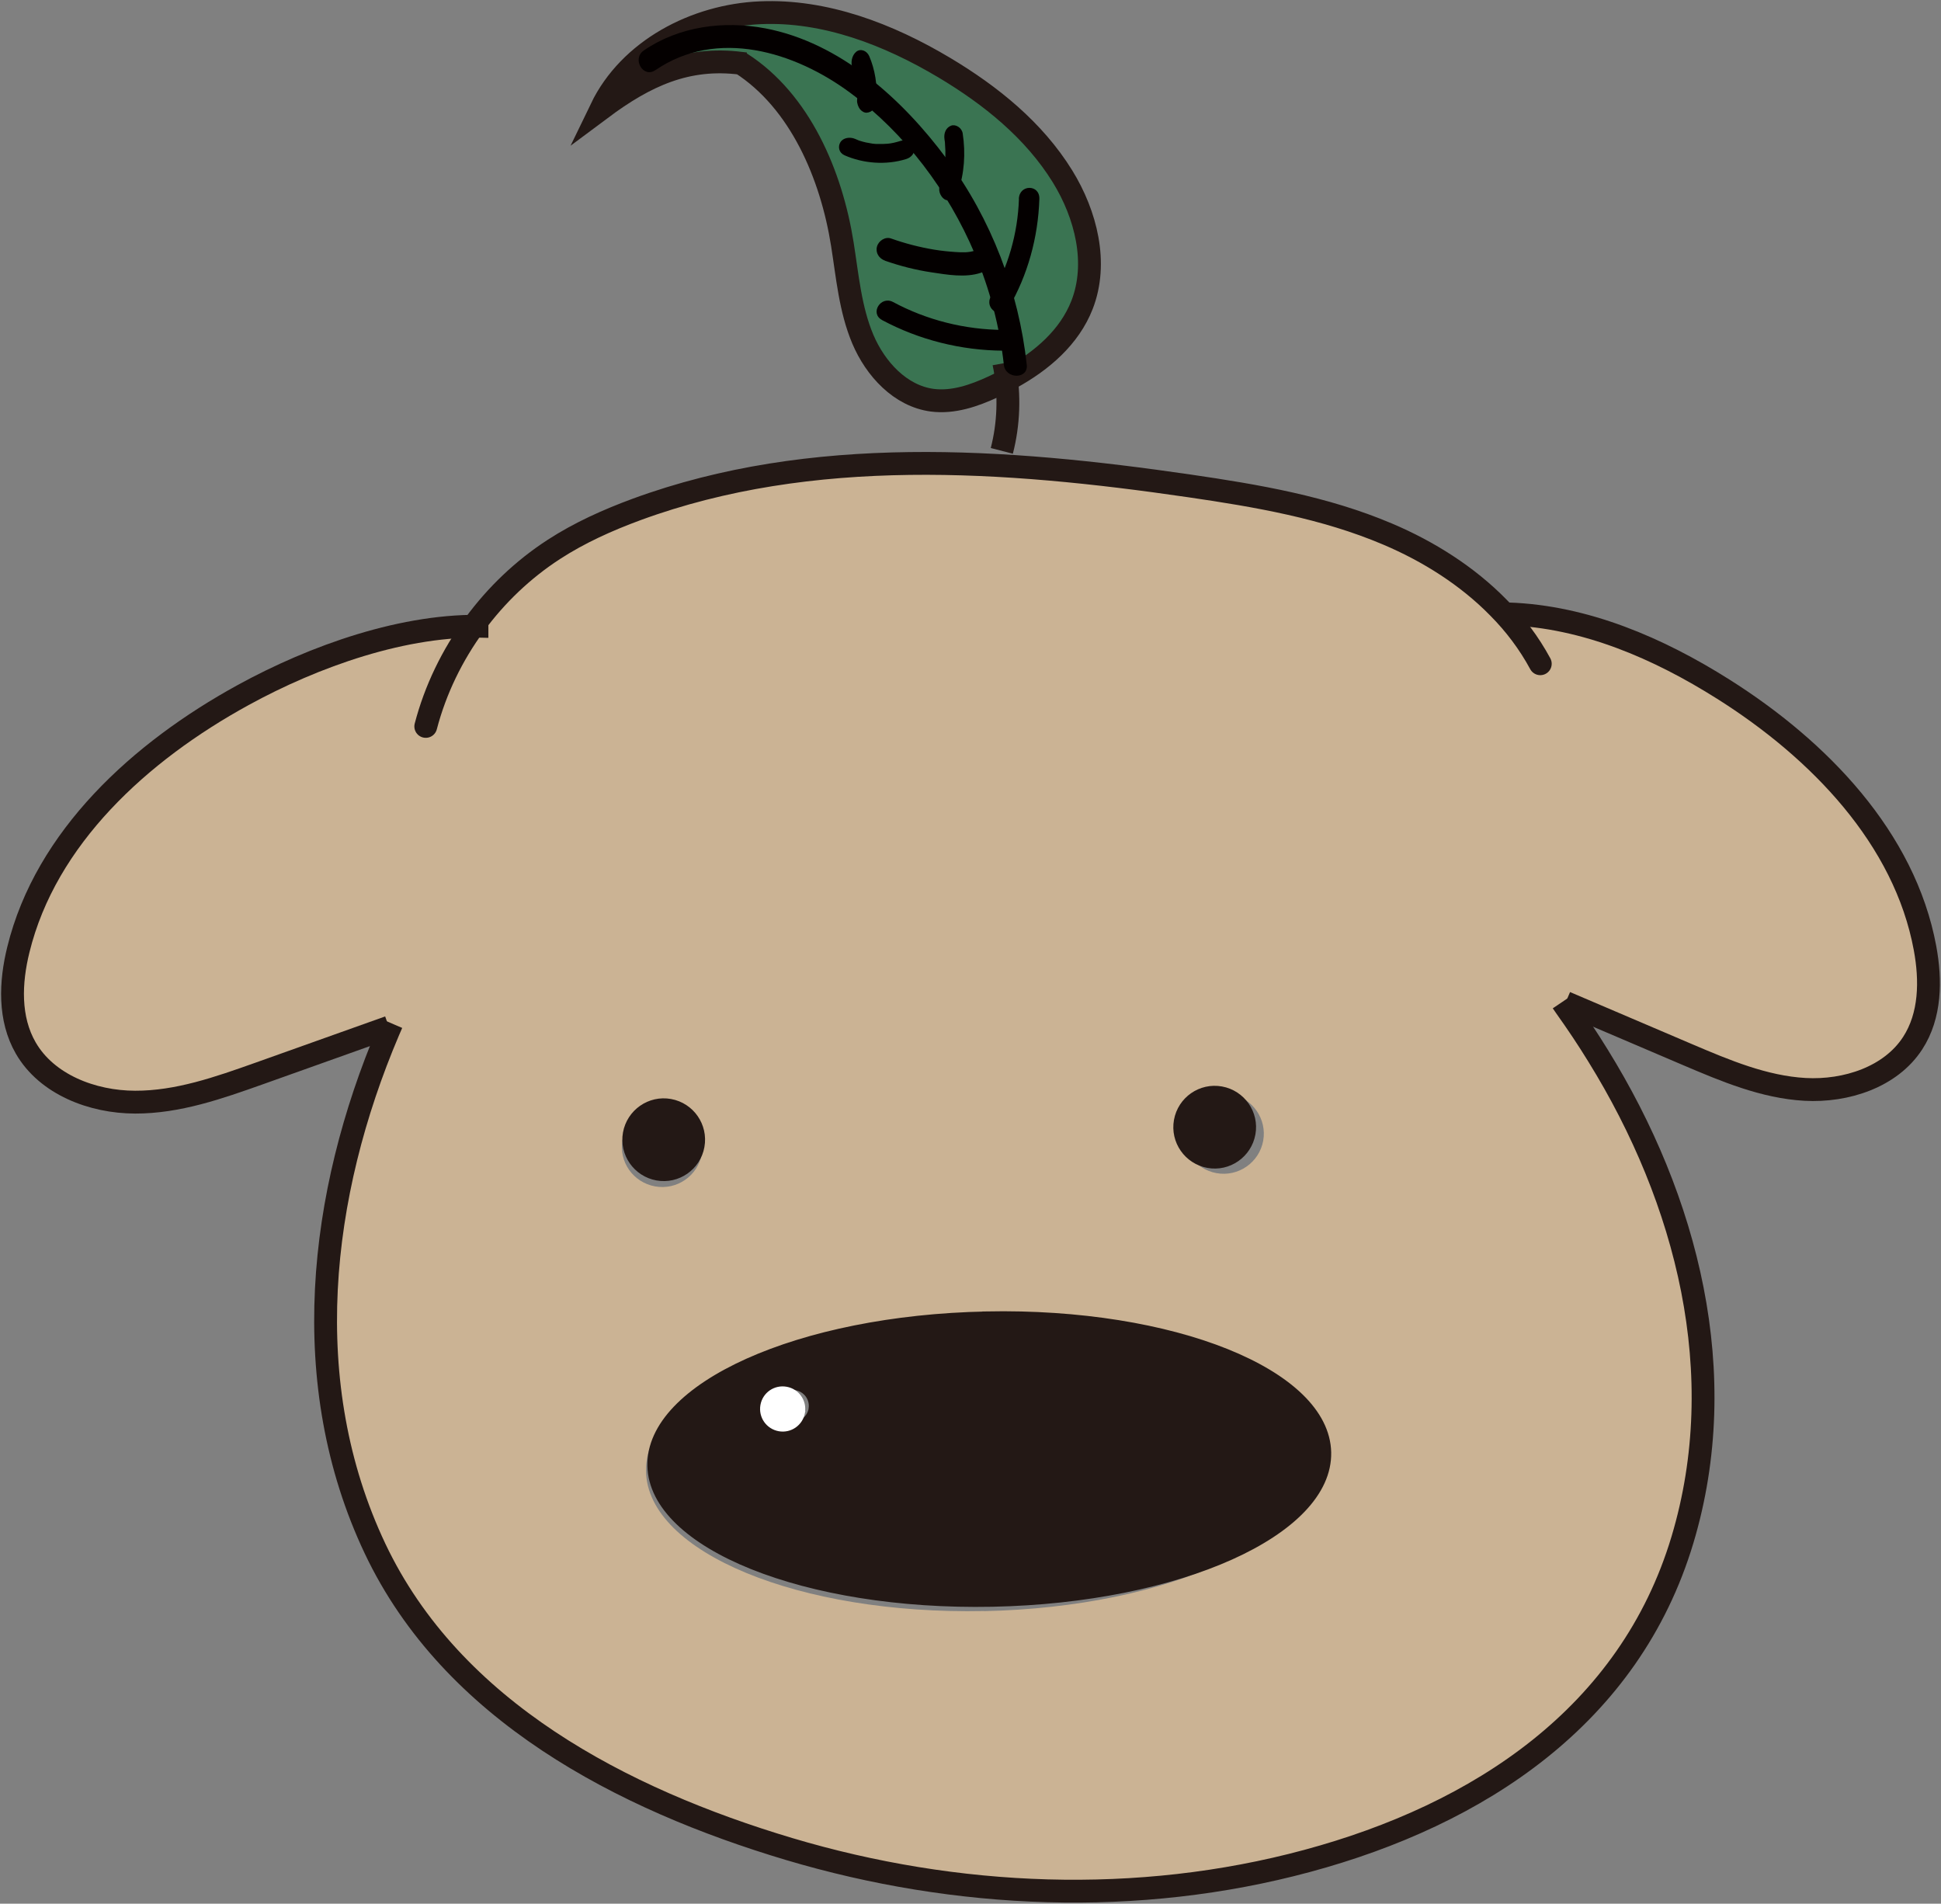 <svg width="155" height="152" viewBox="0 0 155 152" fill="none" xmlns="http://www.w3.org/2000/svg">
<rect x="0" y="0" width="155" height="152" fill="#808080" stroke="none"/>
<g clip-path="url(#clip0_1292_3472)">
<path d="M120.579 48.533C126.692 48.745 132.525 51.311 137.672 54.608C145.298 59.49 152.109 66.642 153.726 75.524C154.2 78.125 154.169 80.969 152.741 83.195C150.991 85.936 147.443 87.11 144.18 86.928C140.917 86.741 137.842 85.422 134.847 84.127C131.608 82.717 128.369 81.32 125.13 79.916L124.985 80.019C125.884 81.284 126.747 82.584 127.555 83.909C134.682 95.489 138.261 109.472 134.294 122.782C130.077 136.915 118.051 144.847 104.325 148.568C90.817 152.241 76.319 151.618 62.957 147.612C49.65 143.619 36.039 136.54 29.896 123.49C23.661 110.252 25.405 95.072 30.965 81.925L30.71 81.816C27.289 83.044 23.874 84.272 20.459 85.507C17.293 86.644 14.049 87.8 10.67 87.787C7.292 87.787 3.707 86.372 2.048 83.486C0.699 81.138 0.826 78.24 1.458 75.639C3.628 66.708 11.053 59.853 19.189 55.358C24.785 52.261 31.992 49.647 38.427 49.877C40.165 47.517 42.316 45.472 44.777 43.881C46.843 42.544 49.115 41.527 51.424 40.68C65.467 35.544 80.986 36.651 95.782 38.799C101.196 39.585 106.646 40.517 111.677 42.647C114.971 44.038 118.088 45.998 120.573 48.528L120.579 48.533ZM78.592 128.639C93.375 128.336 105.249 122.855 105.115 116.393C104.981 109.925 92.889 104.94 78.106 105.236C63.328 105.539 51.455 111.02 51.588 117.482C51.722 123.944 63.814 128.935 78.592 128.633V128.639ZM100.874 91.079C101.184 89.342 100.023 87.679 98.279 87.364C96.535 87.049 94.864 88.211 94.548 89.947C94.232 91.684 95.399 93.354 97.143 93.668C98.887 93.983 100.558 92.821 100.874 91.079ZM56.042 92.144C56.358 90.401 55.192 88.737 53.448 88.423C51.704 88.108 50.027 89.27 49.711 91.012C49.395 92.755 50.561 94.412 52.311 94.727C54.061 95.042 55.726 93.88 56.042 92.144Z" fill="#CBB394"/>
<path d="M105.999 115.962C106.134 122.307 94.156 127.69 79.242 127.987C64.334 128.284 52.142 123.377 52.001 117.038C51.866 110.687 63.844 105.31 78.752 105.013C93.666 104.716 105.864 109.617 105.999 115.968V115.962ZM64.567 112.469C64.696 111.78 64.218 111.114 63.507 110.996C62.796 110.877 62.103 111.334 61.98 112.023C61.858 112.713 62.33 113.384 63.047 113.509C63.764 113.633 64.445 113.17 64.573 112.475L64.567 112.469Z" fill="#231815"/>
<path d="M97.53 87.048C99.158 87.337 100.247 88.901 99.952 90.527C99.657 92.153 98.097 93.247 96.47 92.952C94.842 92.657 93.753 91.099 94.048 89.468C94.343 87.836 95.903 86.754 97.53 87.048Z" fill="#231815"/>
<path d="M62.769 111.031C63.578 111.178 64.123 111.952 63.976 112.762C63.83 113.572 63.055 114.123 62.238 113.976C61.422 113.83 60.877 113.055 61.024 112.232C61.17 111.408 61.945 110.878 62.762 111.024L62.769 111.031Z" fill="white"/>
<path d="M53.532 88.048C55.159 88.337 56.246 89.901 55.952 91.532C55.657 93.164 54.099 94.246 52.473 93.952C50.847 93.657 49.753 92.099 50.048 90.473C50.343 88.847 51.901 87.753 53.532 88.048Z" fill="#231815"/>
<path d="M31.281 81.715C31.196 81.913 31.105 82.118 31.02 82.316C25.46 95.389 23.716 110.478 29.95 123.647C36.1 136.624 49.706 143.657 63.014 147.634C76.376 151.617 90.875 152.23 104.384 148.585C118.111 144.885 130.137 136.997 134.354 122.944C138.322 109.708 134.743 95.805 127.615 84.29C126.807 82.972 125.944 81.684 125.044 80.421C124.947 80.277 124.85 80.144 124.753 80" stroke="#231815" stroke-width="1.823" stroke-miterlimit="10"/>
<path d="M39 50.015H38.871C32.354 49.778 25.062 52.398 19.406 55.502C11.174 60.013 3.661 66.876 1.466 75.825C0.821 78.432 0.698 81.337 2.063 83.689C3.741 86.587 7.368 87.994 10.787 88C14.199 88.012 17.482 86.854 20.691 85.714C24.146 84.477 27.602 83.246 31.063 82.016" stroke="#231815" stroke-width="1.823" stroke-miterlimit="10"/>
<path d="M120 49C120.146 49 120.305 49 120.451 49.018C126.588 49.227 132.443 51.764 137.61 55.024C145.265 59.852 152.102 66.923 153.725 75.705C154.201 78.278 154.17 81.089 152.737 83.291C150.98 86.001 147.418 87.162 144.142 86.982C140.867 86.797 137.78 85.492 134.773 84.212C131.522 82.818 128.271 81.436 125.02 80.049" stroke="#231815" stroke-width="1.823" stroke-miterlimit="10"/>
<path d="M55.952 91.532C55.663 93.159 54.099 94.246 52.473 93.952C50.847 93.657 49.753 92.099 50.048 90.473C50.343 88.847 51.901 87.753 53.532 88.048C55.164 88.343 56.246 89.901 55.952 91.532Z" stroke="#231815" stroke-width="0.608" stroke-miterlimit="10" stroke-linecap="round"/>
<path d="M99.952 90.527C99.657 92.159 98.097 93.246 96.47 92.952C94.842 92.657 93.753 91.099 94.048 89.468C94.343 87.836 95.903 86.754 97.53 87.048C99.158 87.343 100.247 88.901 99.952 90.527Z" stroke="#231815" stroke-width="0.608" stroke-miterlimit="10" stroke-linecap="round"/>
<path d="M78.752 105.013C93.666 104.716 105.864 109.616 105.999 115.965C106.134 122.309 94.156 127.69 79.242 127.987C64.334 128.284 52.142 123.378 52.001 117.041C51.866 110.691 63.844 105.316 78.752 105.019V105.013Z" stroke="#231815" stroke-width="0.608" stroke-miterlimit="10" stroke-linecap="round"/>
<path d="M34 58C34.762 55.075 36.111 52.302 37.901 49.861C39.63 47.504 41.771 45.462 44.22 43.872C46.276 42.537 48.538 41.522 50.836 40.676C64.812 35.545 80.257 36.651 94.982 38.796C100.371 39.582 105.795 40.513 110.802 42.64C114.08 44.029 117.182 45.987 119.656 48.513C120.974 49.842 122.105 51.341 123 52.997" stroke="#231815" stroke-width="1.823" stroke-miterlimit="10" stroke-linecap="round"/>
<path d="M63.983 112.762C63.836 113.578 63.059 114.123 62.241 113.976C61.423 113.83 60.877 113.055 61.024 112.232C61.171 111.408 61.947 110.878 62.766 111.024C63.584 111.171 64.123 111.945 63.976 112.755L63.983 112.762Z" stroke="white" stroke-width="0.608" stroke-miterlimit="10" stroke-linecap="round"/>
<path d="M59.181 5.054C54.874 4.503 51.549 6.034 48 8.68C50.263 3.97 55.535 1.238 60.71 1.018C65.885 0.791 70.951 2.745 75.41 5.403C79.111 7.614 82.575 10.407 84.85 14.088C86.731 17.132 87.708 21.003 86.403 24.348C85.396 26.926 83.2 28.806 80.761 30.154C80.288 30.417 79.809 30.656 79.317 30.883C77.782 31.593 76.12 32.169 74.445 31.955C71.903 31.618 69.907 29.462 68.9 27.079C67.899 24.697 67.681 22.069 67.268 19.509C66.389 13.947 63.883 8.08 59.181 5.054Z" fill="#3A7452"/>
<path d="M59.182 5.048C59.182 5.048 59.182 5.048 59.182 5.054M59.182 5.054C63.884 8.074 66.389 13.947 67.269 19.509C67.675 22.069 67.894 24.691 68.901 27.079C69.908 29.456 71.898 31.618 74.446 31.955C76.121 32.169 77.789 31.593 79.318 30.883C79.804 30.656 80.289 30.417 80.762 30.154C83.207 28.806 85.397 26.926 86.405 24.348C87.709 21.009 86.726 17.132 84.851 14.088C82.576 10.401 79.112 7.614 75.411 5.403C70.952 2.745 65.886 0.791 60.711 1.018C55.535 1.238 50.269 3.976 48 8.68C51.549 6.034 54.868 4.503 59.182 5.054ZM59.182 5.054C59.303 5.066 59.43 5.085 59.558 5.097" stroke="#231815" stroke-width="1.823" stroke-miterlimit="10"/>
<path d="M80.163 29C80.185 29.121 80.217 29.242 80.239 29.37C80.635 31.556 80.554 33.864 80 36" stroke="#231815" stroke-width="1.823" stroke-miterlimit="10"/>
<path d="M52.336 5.603C57.27 2.228 63.466 4.128 67.888 7.405C72.309 10.682 75.712 15.246 77.834 20.24C79.036 23.068 79.829 26.078 80.164 29.131C80.292 30.284 82.122 30.296 81.994 29.131C81.347 23.214 79.164 17.503 75.615 12.703C72.065 7.903 67.089 3.406 61.118 2.265C57.794 1.634 54.233 2.095 51.409 4.031C50.446 4.692 51.361 6.27 52.33 5.603H52.336Z" fill="#040000"/>
<path d="M81.368 15.886C81.275 18.658 80.495 21.338 79.136 23.66C78.558 24.645 79.976 25.562 80.549 24.578C82.061 21.988 82.901 18.968 82.999 15.88C83.037 14.707 81.4 14.707 81.362 15.88L81.368 15.886Z" fill="#040000"/>
<path d="M70.669 20.816C71.873 21.237 73.113 21.554 74.371 21.743C75.629 21.932 77.087 22.194 78.333 21.779C78.799 21.627 79.102 21.145 78.969 20.651C78.841 20.194 78.321 19.859 77.849 20.011C77.335 20.182 76.815 20.157 76.283 20.121C75.714 20.084 75.151 20.023 74.595 19.932C73.421 19.737 72.272 19.438 71.153 19.041C70.693 18.877 70.161 19.224 70.034 19.682C69.894 20.188 70.203 20.645 70.669 20.81V20.816Z" fill="#040000"/>
<path d="M75.424 11.133C75.439 11.234 75.459 11.334 75.464 11.429C75.449 11.21 75.464 11.465 75.464 11.494C75.479 11.672 75.489 11.843 75.494 12.021C75.504 12.364 75.494 12.701 75.459 13.038C75.459 13.074 75.454 13.115 75.449 13.151C75.464 13.038 75.464 13.038 75.449 13.139C75.439 13.216 75.429 13.287 75.419 13.364C75.394 13.535 75.359 13.707 75.324 13.878C75.249 14.222 75.154 14.553 75.038 14.878C74.888 15.31 75.204 15.872 75.564 15.973C76.005 16.091 76.326 15.813 76.492 15.352C77.013 13.867 77.118 12.228 76.877 10.654C76.807 10.198 76.316 9.897 75.95 10.033C75.534 10.193 75.349 10.636 75.424 11.127V11.133Z" fill="#040000"/>
<path d="M67.424 12.392C68.939 13.06 70.746 13.2 72.359 12.701C72.785 12.571 73.113 12.188 72.963 11.779C72.825 11.415 72.359 11.116 71.898 11.255C71.564 11.36 71.207 11.45 70.85 11.48C71.069 11.46 70.821 11.48 70.793 11.48C70.695 11.485 70.603 11.495 70.505 11.495C70.338 11.5 70.171 11.495 69.998 11.495C69.912 11.495 69.831 11.485 69.745 11.475C69.71 11.475 69.675 11.47 69.635 11.465C69.745 11.48 69.75 11.48 69.653 11.465C69.486 11.435 69.324 11.41 69.157 11.375C68.99 11.34 68.835 11.295 68.674 11.245C68.628 11.23 68.582 11.216 68.541 11.201C68.639 11.236 68.639 11.236 68.547 11.201C68.461 11.166 68.374 11.131 68.288 11.091C67.885 10.916 67.332 10.986 67.108 11.36C66.9 11.699 66.987 12.193 67.418 12.382L67.424 12.392Z" fill="#040000"/>
<path d="M68.101 5.497C68.167 5.649 68.223 5.807 68.279 5.966L68.203 5.728C68.33 6.131 68.422 6.547 68.468 6.977L68.443 6.713C68.489 7.142 68.489 7.578 68.443 8.008C68.422 8.239 68.545 8.55 68.667 8.708C68.8 8.88 69.019 9.012 69.208 8.999C69.397 8.986 69.611 8.907 69.749 8.708L69.867 8.51C69.938 8.358 69.969 8.186 69.969 8.008C70.086 6.805 69.867 5.549 69.418 4.492C69.224 4.036 68.713 3.851 68.371 4.135C68.029 4.419 67.891 5.008 68.096 5.49L68.101 5.497Z" fill="#040000"/>
<path d="M70.43 25.551C73.391 27.138 76.745 27.983 80.151 28C81.283 28.006 81.283 26.347 80.151 26.342C77.049 26.325 74.012 25.562 71.315 24.114C70.33 23.589 69.445 25.02 70.43 25.546V25.551Z" fill="#040000"/>
</g>
<defs>
<clipPath id="clip0_1292_3472">
<rect width="155" height="152" fill="white"/>
</clipPath>
</defs>
</svg>
